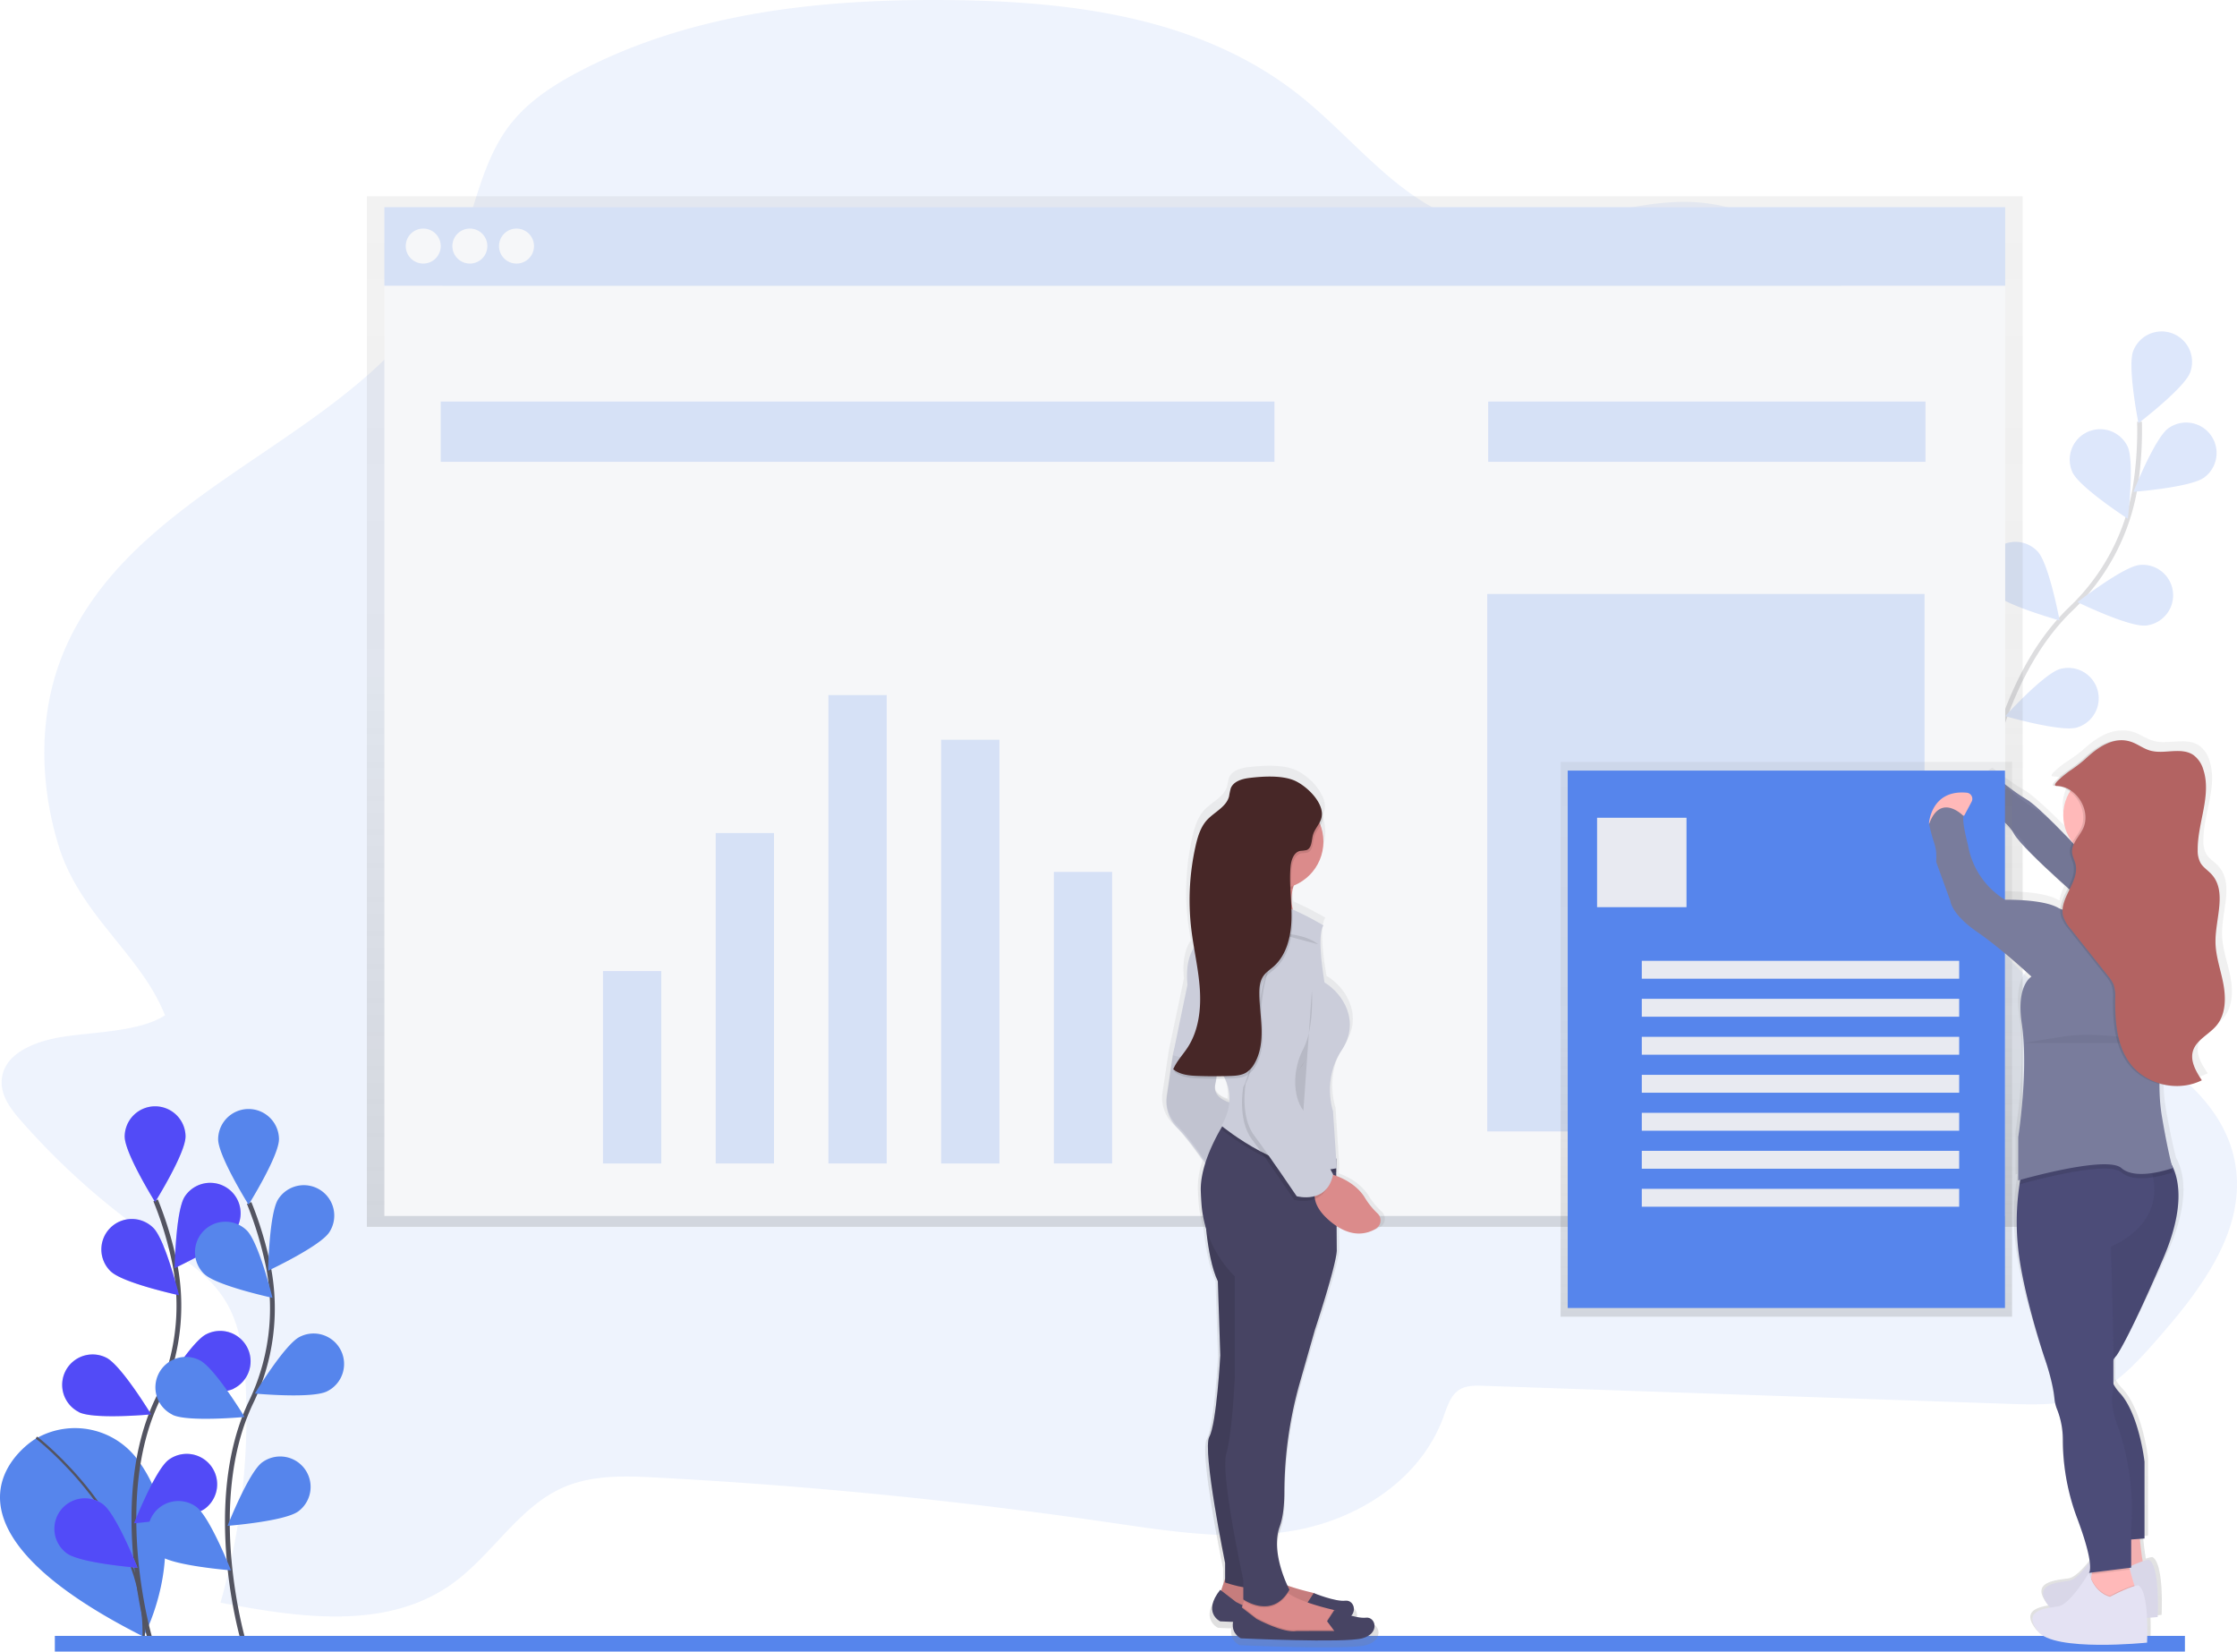 <?xml version="1.0" encoding="UTF-8"?> <svg xmlns="http://www.w3.org/2000/svg" xmlns:xlink="http://www.w3.org/1999/xlink" width="935.883" height="690.876" viewBox="0 0 935.883 690.876"><defs><linearGradient id="linear-gradient" x1="0.5" y1="1" x2="0.5" gradientUnits="objectBoundingBox"><stop offset="0" stop-color="gray" stop-opacity="0.251"></stop><stop offset="0.54" stop-color="gray" stop-opacity="0.122"></stop><stop offset="1" stop-color="gray" stop-opacity="0.102"></stop></linearGradient><linearGradient id="linear-gradient-2" y2="0" xlink:href="#linear-gradient"></linearGradient><linearGradient id="linear-gradient-4" x1="16.117" x2="16.117" y2="0" xlink:href="#linear-gradient"></linearGradient></defs><g id="undraw_organize_resume_utk5" transform="translate(-0.006 -0.011)"><path id="Path_463" data-name="Path 463" d="M125.514,514.378c-11.221,1.823-25.295,7.041-25.164,19.17.065,6.153,4.152,11.4,8.126,15.9a302.04,302.04,0,0,0,57.35,50.655c10.118,6.854,20.993,13.409,27.717,24s8.416,24.079,8.949,36.909a283.691,283.691,0,0,1-10.6,90c32.944,6.275,69.684,11.773,97.139-8.042C305.466,731.108,316.584,711.228,334.9,703c12.231-5.5,26.08-5.012,39.415-4.311q94.68,4.984,188.892,18.7c26.3,3.834,53.114,8.173,79.138,3.217s51.627-21.124,61.222-47.335c1.477-4.04,2.805-8.547,6.116-10.978,2.992-2.169,6.91-2.123,10.548-1.992l219.825,7.556c12.044.411,24.509.748,35.534-4.208,10.688-4.8,18.908-14.027,26.819-23.069,18.094-20.628,37.554-46.007,32.233-74-4.255-22.443-23.275-38.124-42.136-49.1s-39.667-19.965-53.526-37.517C917.9,453.241,918.729,415,917.42,380.34a553.368,553.368,0,0,0-11.548-93.352c-5.714-27.015-13.671-54.068-28.549-76.885s-37.629-41.089-63.363-44.436c-33.608-4.376-67.393,16.589-100.272,7.687-27.773-7.481-46.886-34.066-69.9-52.488-40.874-32.729-94.511-39.583-145.222-40.21-53.769-.683-108.959,4.76-156.883,30.008-10.978,5.779-21.713,12.774-29.316,22.985-11.651,15.663-14.475,36.7-22.1,55.012-30.718,73.724-130.625,89.621-163.055,162.559-11.511,25.874-11.4,56.05-3.011,83.225,9.024,29.241,34.421,45.39,44.492,70.881C157.859,512.3,138.652,512.237,125.514,514.378Z" transform="translate(-99.648 -80.59)" fill="#5685ec" opacity="0.1"></path><g id="Group_97" data-name="Group 97" transform="translate(806.09 138.655)" opacity="0.2"><path id="Path_464" data-name="Path 464" d="M985.15,439.684s4.488-59.632,38.19-92.033a90.612,90.612,0,0,0,26.959-50.58,152.431,152.431,0,0,0,1.87-27.8" transform="translate(-963.154 -231.488)" fill="none" stroke="#535461" stroke-miterlimit="10" stroke-width="2"></path><path id="Path_465" data-name="Path 465" d="M1077.738,246.1c-2.487,6.546-21.6,21.143-21.6,21.143s-4.676-23.574-2.207-30.148a12.731,12.731,0,1,1,23.817,9.005Z" transform="translate(-967.571 -228.866)" fill="#5685ec"></path><path id="Path_466" data-name="Path 466" d="M1083.7,292.615c-5.657,4.171-29.624,6-29.624,6s8.874-22.34,14.531-26.51a12.727,12.727,0,0,1,15.093,20.5Z" transform="translate(-967.627 -231.512)" fill="#5685ec"></path><path id="Path_467" data-name="Path 467" d="M1057.685,358.668c-6.995.739-28.6-9.772-28.6-9.772s18.936-14.8,25.921-15.551a12.732,12.732,0,0,1,2.684,25.323Z" transform="translate(-966.005 -235.642)" fill="#5685ec"></path><path id="Path_468" data-name="Path 468" d="M1026.579,404.356c-6.77,1.87-29.849-4.8-29.849-4.8s16.159-17.767,22.929-19.7a12.729,12.729,0,0,1,6.92,24.5Z" transform="translate(-963.906 -238.633)" fill="#5685ec"></path><path id="Path_469" data-name="Path 469" d="M1026.746,290.631c2.983,6.368,23.163,19.422,23.163,19.422s2.871-23.864-.112-30.232a12.73,12.73,0,0,0-23.05,10.81Z" transform="translate(-965.775 -231.698)" fill="#5685ec"></path><path id="Path_470" data-name="Path 470" d="M990.987,344.27c4.75,5.181,27.913,11.6,27.913,11.6s-4.4-23.63-9.155-28.811a12.731,12.731,0,0,0-18.768,17.206Z" transform="translate(-963.315 -234.971)" fill="#5685ec"></path><path id="Path_471" data-name="Path 471" d="M963.659,401.479c3.806,5.91,25.557,16.149,25.557,16.149s-.346-24.032-4.152-29.923a12.732,12.732,0,0,0-21.4,13.793Z" transform="translate(-961.628 -238.795)" fill="#6c63ff"></path></g><path id="Path_472" data-name="Path 472" d="M164.14,87.83V518.915H856.868V87.83Z" transform="translate(-10.651 -5.699)" fill="url(#linear-gradient)"></path><rect id="Rectangle_71" data-name="Rectangle 71" width="678.094" height="32.925" transform="translate(160.811 86.685)" fill="#f6f7f9"></rect><g id="Group_98" data-name="Group 98" transform="translate(160.811 86.685)" opacity="0.2"><rect id="Rectangle_72" data-name="Rectangle 72" width="678.094" height="32.925" fill="#5685ec"></rect></g><rect id="Rectangle_73" data-name="Rectangle 73" width="678.094" height="389.052" transform="translate(160.811 119.61)" fill="#f6f7f9"></rect><circle id="Ellipse_54" data-name="Ellipse 54" cx="7.322" cy="7.322" r="7.322" transform="translate(169.751 95.625)" fill="#f6f7f9"></circle><circle id="Ellipse_55" data-name="Ellipse 55" cx="7.322" cy="7.322" r="7.322" transform="translate(189.257 95.625)" fill="#f6f7f9"></circle><circle id="Ellipse_56" data-name="Ellipse 56" cx="7.322" cy="7.322" r="7.322" transform="translate(208.773 95.625)" fill="#f6f7f9"></circle><g id="Group_99" data-name="Group 99" transform="translate(184.385 167.993)" opacity="0.2"><rect id="Rectangle_74" data-name="Rectangle 74" width="348.805" height="25.201" fill="#5685ec"></rect></g><g id="Group_100" data-name="Group 100" transform="translate(622.624 167.993)" opacity="0.2"><rect id="Rectangle_75" data-name="Rectangle 75" width="182.935" height="25.201" fill="#5685ec"></rect></g><g id="Group_101" data-name="Group 101" transform="translate(252.274 290.763)" opacity="0.2"><rect id="Rectangle_76" data-name="Rectangle 76" width="24.388" height="80.494" transform="translate(0 115.458)" fill="#5685ec"></rect><rect id="Rectangle_77" data-name="Rectangle 77" width="24.388" height="138.218" transform="translate(47.158 57.724)" fill="#5685ec"></rect><rect id="Rectangle_78" data-name="Rectangle 78" width="24.388" height="195.943" transform="translate(94.315)" fill="#5685ec"></rect><rect id="Rectangle_79" data-name="Rectangle 79" width="24.388" height="177.25" transform="translate(141.473 18.702)" fill="#5685ec"></rect><rect id="Rectangle_80" data-name="Rectangle 80" width="24.388" height="121.957" transform="translate(188.63 73.986)" fill="#5685ec"></rect></g><g id="Group_102" data-name="Group 102" transform="translate(622.222 248.487)" opacity="0.2"><rect id="Rectangle_81" data-name="Rectangle 81" width="182.935" height="224.809" fill="#5685ec"></rect></g><path id="Path_473" data-name="Path 473" d="M1088.5,510.252c-1.169-5.947-3.413-11.764-3.469-17.823-.084-9.837,5.152-21.264-1.73-28.53-1.571-1.655-3.675-2.889-4.844-4.825a10.62,10.62,0,0,1-1.216-5.442c-.112-11.474,6.209-23.125,2.422-34a11.558,11.558,0,0,0-4.339-6.05c-2.188-1.421-4.676-1.693-7.359-1.646-2.422,0-4.975.271-7.481.318a16.167,16.167,0,0,1-4.2-.552c-2.9-.823-5.358-2.721-8.229-3.656a13.447,13.447,0,0,0-4.676-.645c-6.284-.206-12.026,3.974-16.5,8.023a61.6,61.6,0,0,1-7.06,5.134c.374-.262-8.725,5.985-5.3,6.05a11.914,11.914,0,0,1,6.77,2.356,18.291,18.291,0,0,0,.935,21.208c-1.487-1.459-3.132-3.058-4.816-4.676-5.012-4.928-12.016-11.539-15.308-13.344-5.414-2.908-13.148-9.229-13.148-9.229s-10.052,5.611-6.957,13.4a31.281,31.281,0,0,1,4.311,1.693,8.071,8.071,0,0,0,.589,3.02,33.291,33.291,0,0,1,8.93,4.376,15.242,15.242,0,0,1,.86,1.337c1.337,2.338,5.5,6.592,10.585,11.324,3.572,3.581,8.276,7.864,12.961,11.988-1.412,2.805-2.9,5.611-3.161,8.416a10.376,10.376,0,0,1-1.057-.486c-6.957-3.74-23.191-3.348-23.191-3.348s-13.531-7.069-16.233-23.069c0,0-2.7-9.678-1.936-12.278h-.047l.346-.075,3.245-5.882a2.6,2.6,0,0,0-2.132-3.815c-15.822-1.421-16.57,13.092-16.57,13.092h.14l-.047.122c1.936,9.3,3.479,8.556,3.1,16l6.181,16.374s.383,5.611,11.6,13.026,23.967,18.983,23.967,18.983-6.761,3.535-4.255,19.721c3.067,19.787-1.543,48.008-1.543,48.008v18.235l.86-.234c-.112.608-.215,1.253-.327,1.954a102.678,102.678,0,0,0-.533,27.688c2.319,19.357,11.6,45.82,11.6,45.82s3.479,9.3,4.255,16.748a15.437,15.437,0,0,0,.991,4.3,33.822,33.822,0,0,1,2.712,12.914,90.927,90.927,0,0,0,5.957,32.645c3.918,9.949,5.377,15.785,5.807,19.188-2.805,3.628-6.415,7.584-9.286,7.977-5.414.748-15.85,1.487-8.893,10.417a6.358,6.358,0,0,0,.8.851c-5.283.842-11.09,2.693-5.442,9.94,6.957,8.93,47.924,4.835,47.924,4.835s.262-4.965,0-10.417c2.871-.2,4.676-.374,4.676-.374s1.16-21.582-3.862-24.191a10.852,10.852,0,0,0-2.712.655c-.542-2.983-.935-6.7-1.216-9.435l1.992-.15v-.15h.122V711.543s-2.319-20.1-10.819-28.988a18.069,18.069,0,0,1-2.805-3.74l-.112-.234c.056-2.543.056-5.975,0-9.912l.122-.215c.15-.243.3-.458.439-.655a8.109,8.109,0,0,1,.636-.748l.121-.159h0s4.676-5.611,20.488-40.939c9.66-21.564,7.107-33.664,3.647-39.9-.729-2.805-2.254-9.089-4.161-19.852a77.831,77.831,0,0,1-1.113-13.83,27.809,27.809,0,0,0,7.331.823,24.892,24.892,0,0,0,11.221-2.394c-2.525-3.684-5.162-8-3.89-12.241,1.44-4.825,7.144-7.041,10.436-10.931C1089.564,522.923,1089.667,516.208,1088.5,510.252Z" transform="translate(-155.4 -101.796)" fill="url(#linear-gradient-2)"></path><path id="Path_474" data-name="Path 474" d="M992.21,428.25s-9.594,5.536-6.639,13.288c0,0,9.968,2.955,14.027,10.333s35.431,33.954,35.431,33.954l22.91-11.436s-7.958-10.623-33.131-18.048c0,0-14.84-15.9-20.011-18.861S992.21,428.25,992.21,428.25Z" transform="translate(-157.055 -103.149)" fill="#797c9c"></path><path id="Path_475" data-name="Path 475" d="M997.21,433.25s-9.594,5.536-6.639,13.288c0,0,9.968,2.955,14.027,10.333s35.431,33.954,35.431,33.954l22.91-11.436s-7.958-10.623-33.131-18.048c0,0-14.84-15.9-20.011-18.861S997.21,433.25,997.21,433.25Z" transform="translate(-157.379 -103.474)" opacity="0.05"></path><path id="Path_476" data-name="Path 476" d="M114.207,724.088s-53.918,32.532,45.474,82.617c0,0,21.9-40.659-2.31-73.808a32.645,32.645,0,0,0-42.351-9.276Z" transform="translate(-99.6 -122.046)" fill="#5685ec"></path><path id="Path_477" data-name="Path 477" d="M115.88,723.67s46.148,35.3,44.885,83.3" transform="translate(-100.656 -122.32)" fill="none" stroke="#535461" stroke-miterlimit="10" stroke-width="1"></path><path id="Path_478" data-name="Path 478" d="M166.178,800.683s-16.9-57.406,3.142-99.589a90.612,90.612,0,0,0,7.331-56.845A152.423,152.423,0,0,0,168.6,617.57" transform="translate(-103.488 -115.435)" fill="none" stroke="#535461" stroke-miterlimit="10" stroke-width="2"></path><path id="Path_479" data-name="Path 479" d="M180.844,588.117c0,7.032-12.727,27.417-12.727,27.417s-12.727-20.385-12.727-27.417a12.732,12.732,0,0,1,25.463,0Z" transform="translate(-103.22 -112.697)" fill="#6c63ff"></path><path id="Path_480" data-name="Path 480" d="M203.335,629.317c-3.825,5.9-25.585,16.093-25.585,16.093s.393-24.032,4.217-29.924a12.729,12.729,0,0,1,21.367,13.84Z" transform="translate(-104.671 -114.922)" fill="#6c63ff"></path><path id="Path_481" data-name="Path 481" d="M202.033,700.164c-6.275,3.17-30.213.935-30.213.935s12.474-20.572,18.749-23.714a12.73,12.73,0,1,1,11.464,22.732Z" transform="translate(-104.286 -119.228)" fill="#6c63ff"></path><path id="Path_482" data-name="Path 482" d="M189.2,753.926C183.594,758.106,159.59,760,159.59,760s8.818-22.358,14.475-26.538a12.73,12.73,0,0,1,15.139,20.47Z" transform="translate(-103.492 -122.793)" fill="#6c63ff"></path><path id="Path_483" data-name="Path 483" d="M148.9,647.832c5.04,4.9,28.54,9.978,28.54,9.978s-5.751-23.378-10.8-28.24a12.74,12.74,0,1,0-17.767,18.263Z" transform="translate(-102.547 -115.979)" fill="#6c63ff"></path><path id="Path_484" data-name="Path 484" d="M134.424,710.644c6.275,3.17,30.213.935,30.213.935s-12.474-20.572-18.749-23.714A12.73,12.73,0,0,0,134.424,710.6Z" transform="translate(-101.405 -119.908)" fill="#6c63ff"></path><path id="Path_485" data-name="Path 485" d="M129.1,773.826c5.611,4.18,29.615,6.069,29.615,6.069s-8.818-22.358-14.475-26.538a12.73,12.73,0,0,0-15.139,20.47Z" transform="translate(-101.179 -124.084)" fill="#6c63ff"></path><path id="Path_486" data-name="Path 486" d="M180.844,588.117c0,7.032-12.727,27.417-12.727,27.417s-12.727-20.385-12.727-27.417a12.732,12.732,0,0,1,25.463,0Z" transform="translate(-103.22 -112.697)" fill="#0606e2" opacity="0.25"></path><path id="Path_487" data-name="Path 487" d="M203.335,629.317c-3.825,5.9-25.585,16.093-25.585,16.093s.393-24.032,4.217-29.924a12.729,12.729,0,0,1,21.367,13.84Z" transform="translate(-104.671 -114.922)" fill="#0606e2" opacity="0.25"></path><path id="Path_488" data-name="Path 488" d="M202.033,700.164c-6.275,3.17-30.213.935-30.213.935s12.474-20.572,18.749-23.714a12.73,12.73,0,1,1,11.464,22.732Z" transform="translate(-104.286 -119.228)" fill="#0606e2" opacity="0.25"></path><path id="Path_489" data-name="Path 489" d="M189.2,753.926C183.594,758.106,159.59,760,159.59,760s8.818-22.358,14.475-26.538a12.73,12.73,0,0,1,15.139,20.47Z" transform="translate(-103.492 -122.793)" fill="#0606e2" opacity="0.25"></path><path id="Path_490" data-name="Path 490" d="M148.9,647.832c5.04,4.9,28.54,9.978,28.54,9.978s-5.751-23.378-10.8-28.24a12.74,12.74,0,1,0-17.767,18.263Z" transform="translate(-102.547 -115.979)" fill="#0606e2" opacity="0.25"></path><path id="Path_491" data-name="Path 491" d="M134.424,710.644c6.275,3.17,30.213.935,30.213.935s-12.474-20.572-18.749-23.714A12.73,12.73,0,0,0,134.424,710.6Z" transform="translate(-101.405 -119.908)" fill="#0606e2" opacity="0.25"></path><path id="Path_492" data-name="Path 492" d="M129.1,773.826c5.611,4.18,29.615,6.069,29.615,6.069s-8.818-22.358-14.475-26.538a12.73,12.73,0,0,0-15.139,20.47Z" transform="translate(-101.179 -124.084)" fill="#524bf8"></path><path id="Path_493" data-name="Path 493" d="M207.988,801.853s-16.9-57.369,3.17-99.589a90.612,90.612,0,0,0,7.331-56.845,152.421,152.421,0,0,0-8.051-26.679" transform="translate(-106.201 -115.511)" fill="none" stroke="#535461" stroke-miterlimit="10" stroke-width="2"></path><path id="Path_494" data-name="Path 494" d="M222.654,589.317c0,7.032-12.727,27.417-12.727,27.417S197.2,596.349,197.2,589.317a12.732,12.732,0,0,1,25.463,0Z" transform="translate(-105.933 -112.775)" fill="#5685ec"></path><path id="Path_495" data-name="Path 495" d="M245.155,630.477c-3.825,5.9-25.585,16.093-25.585,16.093s.393-24.032,4.217-29.923a12.729,12.729,0,1,1,21.367,13.84Z" transform="translate(-107.385 -114.998)" fill="#5685ec"></path><path id="Path_496" data-name="Path 496" d="M243.843,701.325c-6.275,3.17-30.213.935-30.213.935s12.474-20.572,18.749-23.714a12.751,12.751,0,1,1,11.464,22.779Z" transform="translate(-106.999 -119.303)" fill="#5685ec"></path><path id="Path_497" data-name="Path 497" d="M231.015,755.1c-5.611,4.18-29.615,6.069-29.615,6.069s8.818-22.358,14.475-26.538a12.73,12.73,0,0,1,15.139,20.47Z" transform="translate(-106.206 -122.869)" fill="#5685ec"></path><path id="Path_498" data-name="Path 498" d="M190.73,648.992c5.04,4.9,28.54,9.978,28.54,9.978s-5.751-23.378-10.8-28.24A12.74,12.74,0,1,0,190.7,648.992Z" transform="translate(-105.261 -116.055)" fill="#5685ec"></path><path id="Path_499" data-name="Path 499" d="M176.234,711.8c6.275,3.17,30.213.935,30.213.935s-12.474-20.572-18.749-23.714a12.73,12.73,0,1,0-11.464,22.732Z" transform="translate(-104.118 -119.983)" fill="#5685ec"></path><path id="Path_500" data-name="Path 500" d="M170.912,775c5.611,4.18,29.615,6.069,29.615,6.069s-8.818-22.358-14.475-26.538A12.73,12.73,0,0,0,170.912,775Z" transform="translate(-103.892 -124.16)" fill="#5685ec"></path><rect id="Rectangle_82" data-name="Rectangle 82" width="891.158" height="6.546" transform="translate(22.948 684.341)" fill="#5685ec"></rect><rect id="Rectangle_83" data-name="Rectangle 83" width="188.864" height="232.094" transform="translate(652.921 318.714)" fill="url(#linear-gradient)"></rect><rect id="Rectangle_84" data-name="Rectangle 84" width="182.935" height="224.809" transform="translate(655.885 322.361)" fill="#5685ec"></rect><rect id="Rectangle_85" data-name="Rectangle 85" width="37.404" height="37.404" transform="translate(668.173 342.091)" fill="#e8eaf1"></rect><rect id="Rectangle_86" data-name="Rectangle 86" width="132.785" height="7.481" transform="translate(686.875 401.938)" fill="#e8eaf1"></rect><rect id="Rectangle_87" data-name="Rectangle 87" width="132.785" height="7.481" transform="translate(686.875 417.835)" fill="#e8eaf1"></rect><rect id="Rectangle_88" data-name="Rectangle 88" width="132.785" height="7.481" transform="translate(686.875 433.732)" fill="#e8eaf1"></rect><rect id="Rectangle_89" data-name="Rectangle 89" width="132.785" height="7.481" transform="translate(686.875 449.629)" fill="#e8eaf1"></rect><rect id="Rectangle_90" data-name="Rectangle 90" width="132.785" height="7.481" transform="translate(686.875 465.526)" fill="#e8eaf1"></rect><rect id="Rectangle_91" data-name="Rectangle 91" width="132.785" height="7.481" transform="translate(686.875 481.423)" fill="#e8eaf1"></rect><rect id="Rectangle_92" data-name="Rectangle 92" width="132.785" height="7.481" transform="translate(686.875 497.319)" fill="#e8eaf1"></rect><path id="Path_501" data-name="Path 501" d="M1055.7,764.89s1.1,16.233,2.955,18.085-16.608,2.955-16.608,2.955l2.581-21.04Z" transform="translate(-160.757 -124.995)" fill="#ffb9b9"></path><path id="Path_502" data-name="Path 502" d="M1055.7,764.89s1.1,16.233,2.955,18.085-16.608,2.955-16.608,2.955l2.581-21.04Z" transform="translate(-160.757 -124.995)" opacity="0.05"></path><path id="Path_503" data-name="Path 503" d="M1057.927,777.951s-2.581,0-11.81,4.8c0,0-6.275-1.1-8.855-9.968,0,0-7.752,13.288-12.914,14.027s-15.13,1.477-8.491,10.333,45.764,4.8,45.764,4.8S1062.715,780.532,1057.927,777.951Z" transform="translate(-158.914 -125.507)" fill="#e4e2f3"></path><path id="Path_504" data-name="Path 504" d="M1057.927,777.951s-2.581,0-11.81,4.8c0,0-6.275-1.1-8.855-9.968,0,0-7.752,13.288-12.914,14.027s-15.13,1.477-8.491,10.333,45.764,4.8,45.764,4.8S1062.715,780.532,1057.927,777.951Z" transform="translate(-158.914 -125.507)" opacity="0.05"></path><path id="Path_505" data-name="Path 505" d="M1053.713,790.795l-2.581,7.013-16.972-4.8.935-6.957.234-1.683.645-4.676s14.391-3.694,14.391-1.87a28.63,28.63,0,0,0,.935,4.5c.589,2.272,1.328,4.853,1.87,6.546C1053.489,790.056,1053.713,790.795,1053.713,790.795Z" transform="translate(-160.245 -125.801)" fill="#ffb9b9"></path><path id="Path_506" data-name="Path 506" d="M1043.79,682.751a10.09,10.09,0,0,0,0,10.286,17.875,17.875,0,0,0,2.656,3.675c8.117,8.855,10.333,28.783,10.333,28.783v32.1l-5.536.421-8.855.683-13.288-54.62s-7.752-39.854-4.058-46.868,7.013-50.926,7.013-50.926l3.067-3.17,7.266-7.528h21.04a14.149,14.149,0,0,1,4.1,4.573c3.535,5.844,6.7,18-2.983,40.443-15.13,35.057-19.562,40.593-19.562,40.593a8.5,8.5,0,0,0-1.188,1.552Z" transform="translate(-159.588 -114.008)" fill="#4c4c78"></path><path id="Path_507" data-name="Path 507" d="M1043.92,682.582a10.09,10.09,0,0,0,0,10.286,17.88,17.88,0,0,0,2.656,3.675c8.117,8.855,10.333,28.783,10.333,28.783v32.1l-5.536.421-8.855.683-13.288-54.62s-7.752-39.854-4.058-46.868,7.013-50.926,7.013-50.926l3.067-3.17,7.266-7.528h21.04a14.148,14.148,0,0,1,4.1,4.573c3.535,5.844,6.7,18-2.983,40.443-15.13,35.057-19.563,40.593-19.563,40.593A8.5,8.5,0,0,0,1043.92,682.582Z" transform="translate(-159.597 -113.997)" opacity="0.05"></path><path id="Path_508" data-name="Path 508" d="M1051.421,782.37l-15.981,2,.645-4.676s14.391-3.694,14.391-1.87a28.648,28.648,0,0,0,.944,4.545Z" transform="translate(-160.328 -125.801)" opacity="0.1"></path><path id="Path_509" data-name="Path 509" d="M1041.267,635.061s.935,29.054,1.066,47.307v10.286a22.752,22.752,0,0,1-.3,4.049c-1.1,3.32,1.1,10.7,1.1,10.7a106.516,106.516,0,0,1,6.639,45.764V769.4l-17.711,2.216s2.955-2.216-5.171-23.621a93.288,93.288,0,0,1-5.695-32.373,34.645,34.645,0,0,0-2.59-12.811,15.807,15.807,0,0,1-.935-4.264c-.739-7.378-4.058-16.608-4.058-16.608s-8.855-26.183-11.072-45.39a105.668,105.668,0,0,1,.514-27.455,68.518,68.518,0,0,1,1.328-6.864s36.076-22.7,49.7-7.013a17.767,17.767,0,0,1,3.077,5.171,34.107,34.107,0,0,1,1.74,5.751C1063.139,626.945,1041.267,635.061,1041.267,635.061Z" transform="translate(-158.15 -113.626)" fill="#4c4c78"></path><circle id="Ellipse_57" data-name="Ellipse 57" cx="18.824" cy="18.824" r="18.824" transform="translate(863.199 322.155)" fill="#ffb9b9"></circle><path id="Path_510" data-name="Path 510" d="M1031.7,457.053s7.752,21.769,0,33.215,24.724,7.752,24.724,7.752l12.549-15.13s-14.765,0-15.5-25.837S1031.7,457.053,1031.7,457.053Z" transform="translate(-160.007 -104.273)" fill="#ffb9b9"></path><path id="Path_511" data-name="Path 511" d="M1067.194,604.062a48.439,48.439,0,0,1-8.22,2.057c-4.591.711-10.015.739-13.185-2.057-1.87-1.655-6.546-1.87-12.072-1.328-11.717,1.122-27.567,5.489-30.6,6.349a68.575,68.575,0,0,1,1.328-6.864s36.076-22.7,49.7-7.013h7.874a14.147,14.147,0,0,1,4.1,4.573C1066.8,602.715,1067.194,604.062,1067.194,604.062Z" transform="translate(-158.23 -113.625)" opacity="0.1"></path><path id="Path_512" data-name="Path 512" d="M1053.713,791.4l-2.581,7.013-16.972-4.8.935-6.957c2.917,6.452,7.892,7.331,7.892,7.331a60.206,60.206,0,0,1,10.155-4.451C1053.489,790.662,1053.713,791.4,1053.713,791.4Z" transform="translate(-160.245 -126.407)" opacity="0.1"></path><path id="Path_513" data-name="Path 513" d="M1053.177,789.4s-2.581,0-11.81,4.8c0,0-6.275-1.1-8.855-9.968,0,0-7.752,13.288-12.914,14.027s-15.13,1.477-8.491,10.333,45.764,4.8,45.764,4.8S1057.974,791.982,1053.177,789.4Z" transform="translate(-158.606 -126.25)" fill="#e4e2f3"></path><path id="Path_514" data-name="Path 514" d="M962.62,448.173s.72-14.373,15.822-12.97a2.581,2.581,0,0,1,2.039,3.74l-3.1,5.826Z" transform="translate(-155.602 -103.594)" fill="#ffb9b9"></path><path id="Path_515" data-name="Path 515" d="M1049.814,487.069s-18.085-2.955-22.882-6.639c0,0-3.694,7.013-10.333,3.32s-22.143-3.32-22.143-3.32a33.468,33.468,0,0,1-15.5-22.882s-2.581-9.594-1.87-12.156c0,0-9.594-9.968-14.391,3.32,1.87,9.23,3.32,8.491,2.955,15.9l5.9,16.233s.365,5.536,11.072,12.914,22.882,18.824,22.882,18.824-6.462,3.507-4.058,19.562c2.936,19.637-1.477,47.606-1.477,47.606v18.085s36.909-10.7,43.174-5.171,21.4,0,21.4,0-1.87-6.275-4.432-21.4.365-29.923.365-29.923,9.594-25.463,14.027-35.8-3.32-24.313-11.072-29.521-10.632-2.067-10.632-2.067S1066.422,483.749,1049.814,487.069Z" transform="translate(-155.607 -104.029)" fill="#797c9c"></path><path id="Path_516" data-name="Path 516" d="M1005.15,546.979s2.946-.711,17.7-2.927,40.593,2.955,40.593,2.955" transform="translate(-158.362 -110.628)" opacity="0.05"></path><path id="Path_517" data-name="Path 517" d="M1018.739,430.862c8.416.178,14.644,10.557,10.913,18.048-1.636,3.292-4.807,6.19-4.479,9.847.15,1.664,1.038,3.17,1.421,4.8,1.767,7.481-7.182,14.485-5.134,21.872a15.8,15.8,0,0,0,3.2,5.358l15.542,19.581a14.705,14.705,0,0,1,2.319,3.591,15.142,15.142,0,0,1,.673,5.751c-.075,9.351.533,19.385,6.05,26.969,6.63,9.108,20.142,12.381,30.195,7.3-2.413-3.656-4.928-7.939-3.74-12.156,1.375-4.778,6.817-6.985,9.959-10.838,3.8-4.676,3.89-11.315,2.805-17.215s-3.264-11.67-3.31-17.674c-.075-9.753,4.919-21.087-1.655-28.287-1.505-1.646-3.507-2.861-4.629-4.788a10.878,10.878,0,0,1-1.16-5.4c-.1-11.371,5.929-22.938,2.31-33.72a11.454,11.454,0,0,0-4.143-6c-5.124-3.451-12.231-.1-18.16-1.87-2.805-.814-5.115-2.7-7.855-3.628-7.387-2.5-14.223,2.515-19.329,7.322a58.89,58.89,0,0,1-6.742,5.087C1024.153,424.607,1015.466,430.8,1018.739,430.862Z" transform="translate(-159.196 -102.077)" opacity="0.1"></path><path id="Path_518" data-name="Path 518" d="M1019.739,430.862c8.416.178,14.644,10.557,10.913,18.048-1.636,3.292-4.807,6.19-4.479,9.847.15,1.664,1.038,3.17,1.421,4.8,1.767,7.481-7.182,14.485-5.134,21.872a15.793,15.793,0,0,0,3.2,5.358l15.542,19.581a14.705,14.705,0,0,1,2.319,3.591,15.14,15.14,0,0,1,.673,5.751c-.075,9.351.533,19.385,6.05,26.969,6.63,9.108,20.142,12.381,30.195,7.3-2.413-3.656-4.928-7.939-3.74-12.156,1.375-4.778,6.817-6.985,9.959-10.838,3.8-4.676,3.89-11.315,2.805-17.215s-3.264-11.67-3.31-17.674c-.075-9.753,4.919-21.087-1.655-28.287-1.506-1.646-3.507-2.861-4.629-4.788a10.878,10.878,0,0,1-1.16-5.4c-.1-11.371,5.929-22.938,2.31-33.72a11.456,11.456,0,0,0-4.143-6c-5.124-3.451-12.231-.1-18.16-1.87-2.805-.814-5.115-2.7-7.855-3.628-7.387-2.5-14.223,2.515-19.329,7.322a58.89,58.89,0,0,1-6.742,5.087C1025.153,424.607,1016.466,430.8,1019.739,430.862Z" transform="translate(-159.261 -102.077)" fill="#b36362"></path><path id="Path_519" data-name="Path 519" d="M711.312,609.6a32.434,32.434,0,0,1-5.526-6.78c-3.236-5.087-8.65-7.827-12.362-9.192v-1.655h.224l-.1-1.534h.1l-.262-4.058h0l-1.318-20.273s-4.769-13.587,3.647-26.024.524-24.369-7.387-29.035c0,0-3.74-19.7-.524-24.369a135.852,135.852,0,0,0-13.279-6.761q-.1-.365-.2-.748c-.084-1.87-.2-3.675-.3-5.508a20.147,20.147,0,0,1,.524-2.805q.154-.575.337-1.178A20.227,20.227,0,0,0,687.8,450.923a19.862,19.862,0,0,0-1.253-6.957,8.864,8.864,0,0,0,.935-2.207,9.005,9.005,0,0,0-1.253-6.471c-2.095-4.676-7.378-8.949-11.221-10.511-5.489-2.244-13.755-1.711-19.469-1.029-3.207.383-6.873,1.468-8.033,4.432a30.7,30.7,0,0,0-.729,3.413c-1.2,4.526-6.387,6.639-9.594,10.1-2.805,3.058-4.077,7.191-4.994,11.221a103.6,103.6,0,0,0-1.87,35.226c.327,2.712.757,5.4,1.216,8.1-1.926,2.712-3.666,7.481-2.871,15.9l-6.331,30.073L619.7,559.835a15.411,15.411,0,0,0,4.75,13.484c4.04,3.965,8.94,10.669,11.96,15.018a35.761,35.761,0,0,0-1.926,11.951c.065,1.87.168,3.638.3,5.339a47.538,47.538,0,0,0,2.02,10.567c.739,7.238,2.207,16.5,5.068,22.443l1.057,31.625s-1.58,29.035-4.75,34.739,6.864,53.928,6.864,53.928v6.742l-1.693,4.937-.421-.318c-7.92,9.856,0,13.484,0,13.484s2.151.1,5.611.234a6.368,6.368,0,0,0,3.376,7.023s44.885,2.076,52.8,0,5.807-9.351,1.58-8.818a19.311,19.311,0,0,1-6.321-.832c2.469-2.89.5-6.808-2.646-6.424-4.227.514-13.727-3.245-13.727-3.245v.065a7.126,7.126,0,0,0-.935-.281,105.893,105.893,0,0,1-10.445-2.946c-2.039-4.367-6.733-16.112-3.366-25.248,1.524-4.114,2.02-9.594,2.02-14.906a170.264,170.264,0,0,1,6.948-47.3l6.331-21.76s8.977-26.445,9.5-33.664l-.075-10.585c7.425,4.778,13.316,3.329,17.084,1.113a4.068,4.068,0,0,0,.655-6.6Zm-70.46-55c.178-.757.327-1.59.458-2.459h3.74a19.263,19.263,0,0,1,1.87,10.2C644.059,561.406,639.776,559.181,640.851,554.6Z" transform="translate(-133.339 -102.819)" fill="url(#linear-gradient-4)"></path><path id="Path_520" data-name="Path 520" d="M647.559,786.566l-2.029,6.1,6.6,6.6,21.844,5.078,15.747-1.524-1.019-5.611h0a6.742,6.742,0,0,0-5-4.919c-6.471-1.524-18.814-4.984-21.414-9.809Z" transform="translate(-135.026 -126.136)" fill="#db8b8b"></path><path id="Path_521" data-name="Path 521" d="M647.559,786.566l-2.029,6.1,6.6,6.6,21.844,5.078,15.747-1.524-1.019-5.611h0a6.742,6.742,0,0,0-5-4.919c-6.471-1.524-18.814-4.984-21.414-9.809Z" transform="translate(-135.026 -126.136)" opacity="0.1"></path><path id="Path_522" data-name="Path 522" d="M684.41,801.907l-3.048-4.068,3.048-4.676s9.145,3.694,13.2,3.179,6.1,6.6-1.524,8.64-50.8,0-50.8,0-7.621-3.553,0-13.2l6.6,5.078s11.221,6.1,16.766,5.078Z" transform="translate(-134.79 -126.739)" fill="#474463"></path><path id="Path_523" data-name="Path 523" d="M698.935,810.431l-15.747,1.524-21.825-5.115-6.6-6.546.542-1.618.757-2.263.739-2.216,14.728-4.068a9.126,9.126,0,0,0,2.983,2.992c4.788,3.273,13.381,5.611,18.422,6.817a5.291,5.291,0,0,1,.627.187,6.714,6.714,0,0,1,4.376,4.732Z" transform="translate(-135.625 -126.632)" fill="#db8b8b"></path><path id="Path_524" data-name="Path 524" d="M698.935,811.024l-15.747,1.524-21.825-5.115-6.6-6.546.542-1.618,6.069,4.676s11.221,6.1,16.766,5.078h15.747l-3.048-4.068,2.74-4.227a6.714,6.714,0,0,1,4.376,4.732Z" transform="translate(-135.625 -127.226)" opacity="0.1"></path><path id="Path_525" data-name="Path 525" d="M693.64,809.507l-3.048-4.068,3.048-4.676s9.145,3.694,13.2,3.179,6.1,6.6-1.524,8.64-50.8,0-50.8,0-7.621-3.553,0-13.2l6.6,5.078s11.221,6.1,16.766,5.078Z" transform="translate(-135.389 -127.233)" fill="#474463"></path><path id="Path_526" data-name="Path 526" d="M681.308,493.252s-24.388,2.543-20.825-7.621a18.29,18.29,0,0,0,.748-8.968,24.864,24.864,0,0,0-4.311-10.333l22.863,3.553a28.631,28.631,0,0,0-3.1,7.341C673.967,488.006,681.308,493.252,681.308,493.252Z" transform="translate(-135.765 -105.621)" fill="#db8b8b"></path><path id="Path_527" data-name="Path 527" d="M638.46,619s.5,21.844,5.611,32.514l1.019,30.99s-1.524,28.446-4.573,34.038,6.6,52.834,6.6,52.834V777.5s16.233,6.078,20.834-1.029l-4.573-60.455,2.029-83.823Z" transform="translate(-134.567 -115.528)" fill="#474463"></path><path id="Path_528" data-name="Path 528" d="M638.46,619s.5,21.844,5.611,32.514l1.019,30.99s-1.524,28.446-4.573,34.038,6.6,52.834,6.6,52.834V777.5s16.233,6.078,20.834-1.029l-4.573-60.455,2.029-83.823Z" transform="translate(-134.567 -115.528)" opacity="0.1"></path><path id="Path_529" data-name="Path 529" d="M627.2,544l-3.048,8.126L621.609,569.4a15.28,15.28,0,0,0,4.573,13.2c6.1,6.1,14.223,18.8,14.223,18.8l9.65-28.988s-9.65-1.524-8.126-8.126,1.019-18.8,1.019-18.8Z" transform="translate(-133.464 -110.661)" fill="#cbcdda"></path><path id="Path_530" data-name="Path 530" d="M627.2,543l-3.048,8.126L621.609,568.4a15.28,15.28,0,0,0,4.573,13.2c6.1,6.1,14.223,18.8,14.223,18.8l9.65-28.988s-9.65-1.524-8.126-8.126,1.019-18.8,1.019-18.8Z" transform="translate(-133.464 -110.596)" opacity="0.05"></path><path id="Path_531" data-name="Path 531" d="M674.6,793.1c-6.546,10.286-16.654,4.442-18.459,3.282l.739-2.216,14.728-4.068A9.125,9.125,0,0,0,674.6,793.1Z" transform="translate(-135.714 -126.63)" opacity="0.1"></path><path id="Path_532" data-name="Path 532" d="M693.731,636.257c-.5,7.116-9.145,33.019-9.145,33.019L678.5,690.6a169.639,169.639,0,0,0-6.7,46.381c0,5.2-.477,10.567-1.945,14.6-4.068,11.221,4.068,26.417,4.068,26.417-7.116,12.7-19.3,4.068-19.3,4.068v-8.126s-9.65-44.193-7.116-52.834,3.553-32.009,3.553-32.009V646.927a47.849,47.849,0,0,1-13.943-30.335c-.122-1.664-.215-3.413-.28-5.227-.411-11.464,7.425-24.9,10.483-29.69.739-1.159,1.2-1.8,1.2-1.8L693.4,597.637h.1v5.583Z" transform="translate(-134.461 -112.988)" fill="#474463"></path><path id="Path_533" data-name="Path 533" d="M679.793,469.883a28.632,28.632,0,0,0-3.1,7.341,19.881,19.881,0,0,1-15.457-.561,24.863,24.863,0,0,0-4.311-10.333Z" transform="translate(-135.766 -105.621)" opacity="0.1"></path><circle id="Ellipse_58" data-name="Ellipse 58" cx="19.815" cy="19.815" r="19.815" transform="translate(514.048 332.254)" fill="#db8b8b"></circle><path id="Path_534" data-name="Path 534" d="M694.331,603.238h-.215c-21.3,4.376-48.046-17.823-48.046-17.823a26.33,26.33,0,0,0,1.87-3.74c.739-1.159,1.2-1.8,1.2-1.8l44.885,17.767.112,1.777Z" transform="translate(-135.061 -112.988)" opacity="0.1"></path><path id="Path_535" data-name="Path 535" d="M687.329,493.746s-28.446-17.271-37.591-10.165l-12.7,16.252s-8.126,2.543-6.6,18.8l-6.1,29.465,18.291,4.573s10.67,10.165,2.029,24.893c0,0,26.922,22.349,48.261,17.767l-1.571-23.855s-4.573-13.2,3.553-25.4.5-23.873-7.116-28.446C687.843,517.628,684.281,498.318,687.329,493.746Z" transform="translate(-133.651 -106.629)" fill="#cbcdda"></path><path id="Path_536" data-name="Path 536" d="M692.968,605.4s10.67,2.029,15.747,10.165a31.66,31.66,0,0,0,5.321,6.639,4.03,4.03,0,0,1-.627,6.424c-4.03,2.422-10.6,3.918-18.908-2.908C680.269,614.04,692.968,605.4,692.968,605.4Z" transform="translate(-137.766 -114.645)" fill="#db8b8b"></path><path id="Path_537" data-name="Path 537" d="M675.114,504.873s-10.165-1.019-12.7,25.4-6.6,32.514-6.6,32.514-2.543,13.718,3.553,21.844,17.767,25.4,17.767,25.4,12.7,3.553,15.242-9.145l-15.747-29.465s-2.543-10.165,3.553-17.271S690.861,499.786,675.114,504.873Z" transform="translate(-135.659 -108.097)" opacity="0.1"></path><path id="Path_538" data-name="Path 538" d="M676.2,503.243s-10.165-1.019-12.7,25.4-6.6,32.514-6.6,32.514S654.36,574.873,660.457,583s17.767,25.4,17.767,25.4,12.7,3.553,15.242-9.145l-15.747-29.465s-2.534-10.155,3.553-17.234S691.951,498.157,676.2,503.243Z" transform="translate(-135.73 -107.991)" fill="#cbcdda"></path><path id="Path_539" data-name="Path 539" d="M686.055,523.64s1.019,15.747-3.553,24.388-4.573,19.815,0,25.912" transform="translate(-137.202 -109.339)" opacity="0.1"></path><path id="Path_540" data-name="Path 540" d="M687,502.4s-4.068-4.068-15.747-4.573-16.766-4.068-16.766-4.068" transform="translate(-135.607 -107.401)" opacity="0.1"></path><path id="Path_541" data-name="Path 541" d="M656.794,429.67c-3.086.383-6.611,1.44-7.724,4.339a30.574,30.574,0,0,0-.7,3.348c-1.15,4.442-6.144,6.546-9.23,9.893-2.721,2.992-3.918,7.041-4.807,11a103.313,103.313,0,0,0-1.786,34.515c.991,8.416,3.02,16.72,3.581,25.182s-.468,17.365-5.1,24.472c-1.992,3.058-4.61,5.742-6.022,9.108,2.918,2.366,6.929,2.7,10.688,2.805q6.546.224,13.091,0c2.291-.075,4.676-.224,6.667-1.384a10.286,10.286,0,0,0,3.5-3.74c2.5-4.245,3.133-9.351,3.02-14.26s-.888-9.809-.935-14.737c-.047-2.684.159-5.526,1.7-7.724,1.113-1.59,2.805-2.656,4.255-3.937,5.442-4.816,7.3-12.549,7.481-19.815s-1.019-14.541-.4-21.779c.243-2.805,1.3-6.237,4.086-6.789a15.716,15.716,0,0,0,2.656-.337c2.235-.86,2.02-4.012,2.656-6.321.72-2.59,2.927-4.591,3.553-7.21,1.459-6.144-6.359-13.484-11.483-15.626C670.279,428.473,662.33,429.006,656.794,429.67Z" transform="translate(-133.694 -103.204)" opacity="0.1"></path><path id="Path_542" data-name="Path 542" d="M656.294,428.579c-3.086.383-6.611,1.44-7.724,4.339a30.615,30.615,0,0,0-.7,3.348c-1.15,4.442-6.144,6.546-9.23,9.893-2.721,2.992-3.918,7.041-4.806,11a103.311,103.311,0,0,0-1.786,34.515c.991,8.416,3.02,16.72,3.581,25.183s-.468,17.365-5.1,24.472c-1.992,3.058-4.61,5.742-6.022,9.108,2.918,2.366,6.929,2.7,10.688,2.805q6.546.224,13.091,0c2.291-.075,4.676-.224,6.667-1.384a10.286,10.286,0,0,0,3.5-3.74c2.5-4.245,3.133-9.351,3.02-14.26s-.888-9.809-.935-14.737c-.047-2.684.159-5.526,1.7-7.724,1.113-1.59,2.805-2.656,4.255-3.937,5.442-4.816,7.3-12.549,7.481-19.815s-1.019-14.541-.4-21.779c.243-2.805,1.3-6.237,4.086-6.789a15.72,15.72,0,0,0,2.656-.337c2.235-.86,2.02-4.012,2.656-6.321.72-2.59,2.927-4.591,3.553-7.21,1.459-6.144-6.359-13.484-11.483-15.626C669.741,427.383,661.793,427.906,656.294,428.579Z" transform="translate(-133.662 -103.133)" fill="#472727"></path></g></svg> 